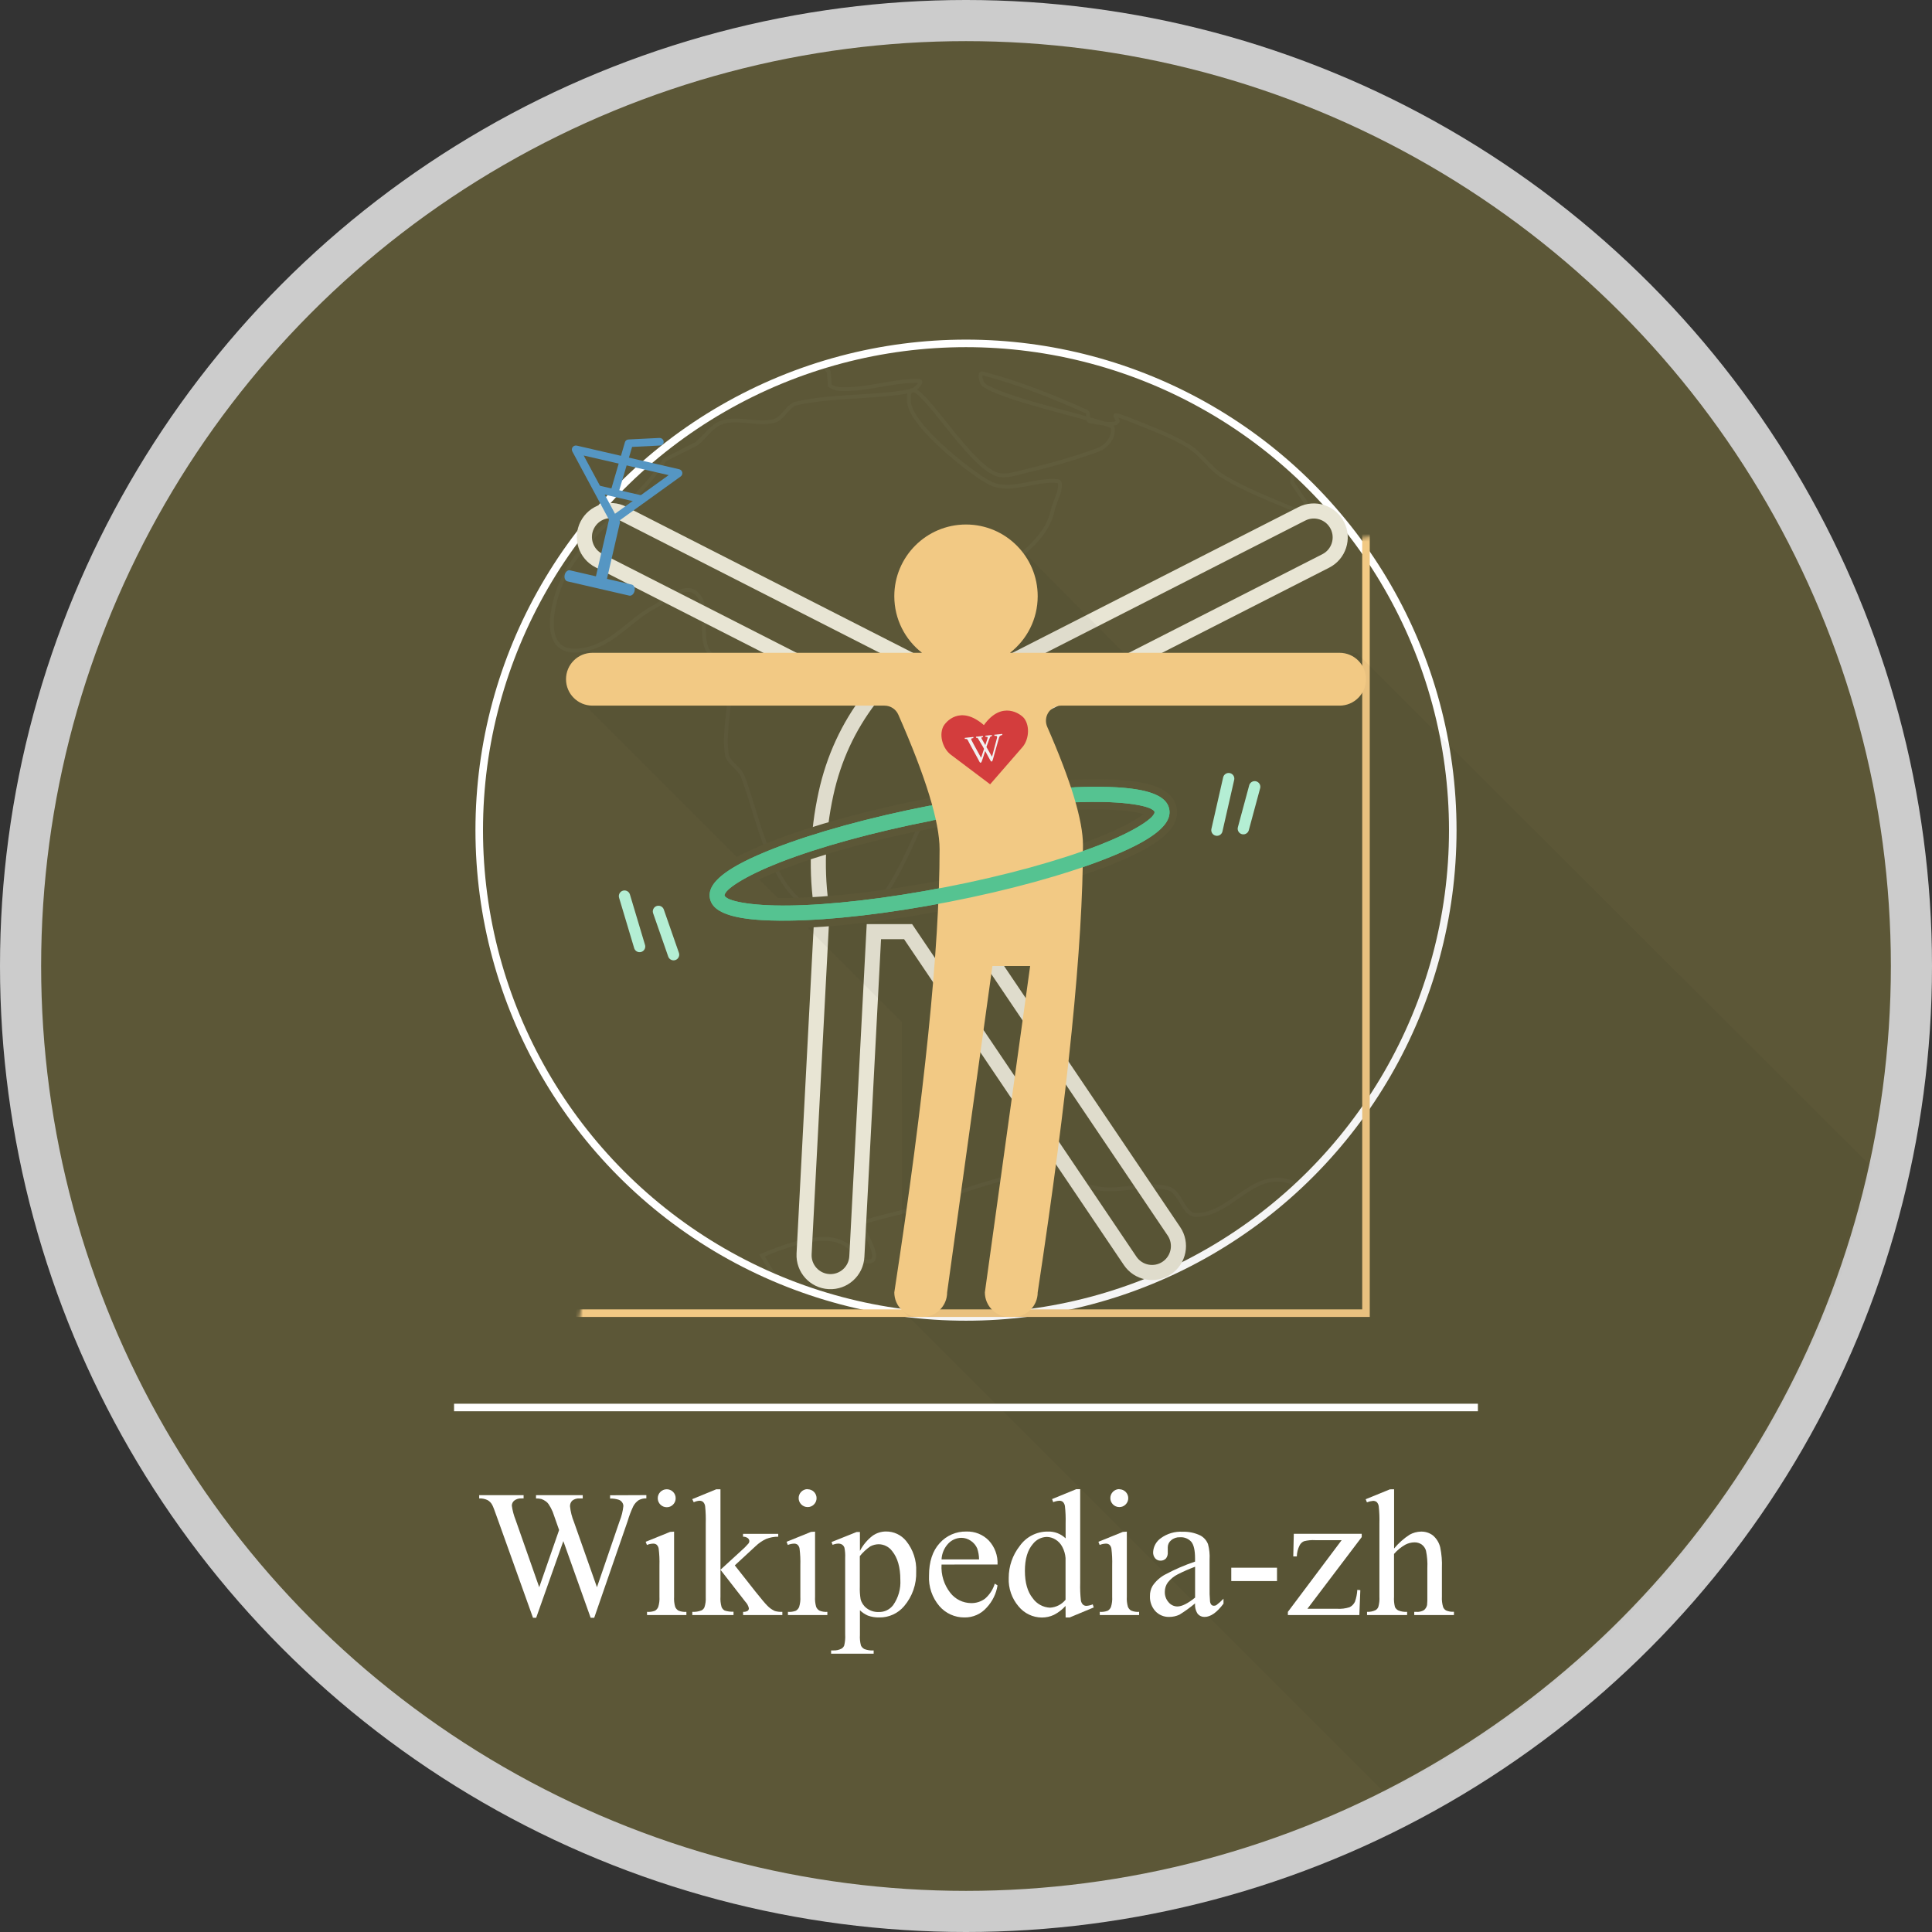 <?xml version="1.0" encoding="UTF-8"?>
<svg width="512px" height="512px" viewBox="0 0 512 512" version="1.1" xmlns="http://www.w3.org/2000/svg" xmlns:xlink="http://www.w3.org/1999/xlink">
    <rect x="0" y="0" width="512" height="512" fill="#333333" stroke="none"/>
    <!-- Generator: Sketch 53.2 (72643) - https://sketchapp.com -->
    <title>Wikipedia_zh_random 15</title>
    <desc>Created with Sketch.</desc>
    <defs>
        <circle id="path-1" cx="245.1" cy="245.1" r="245.1"></circle>
        <circle id="path-3" cx="129.857" cy="129.887" r="129"></circle>
    </defs>
    <g id="Wikipedia_zh_random-15" stroke="none" stroke-width="1" fill="none" fill-rule="evenodd">
        <g id="Wikipedia_zh_logo">
            <circle id="Oval" fill="#CCCCCC" fill-rule="nonzero" cx="256" cy="256" r="256"></circle>
            <g id="Group-3" transform="translate(10.9, 10.9)">
                <mask id="mask-2" fill="white">
                    <use xlink:href="#path-1"></use>
                </mask>
                <use id="Oval" fill="#5C5737" fill-rule="nonzero" xlink:href="#path-1"></use>
                <g id="Group" mask="url(#mask-2)">
                    <g transform="translate(115.243, 79.213)">
                        <mask id="mask-4" fill="white">
                            <use xlink:href="#path-3"></use>
                        </mask>
                        <use id="Oval" stroke="#FFFFFF" stroke-width="2" fill="none" xlink:href="#path-3"></use>
                        <path d="M50.015,31.738 C40.885,46.378 24.608,52.385 20.673,70.354 C19.302,76.616 19.608,84.865 30.626,81.556 C36.92,79.666 41.326,73.857 47.127,70.771 C50.561,68.943 55.073,64.525 58.142,66.915 C62.104,70.001 59.25,77.027 61.137,81.681 C62.234,84.384 66.283,85.464 66.826,88.33 C68.153,95.324 65.456,102.633 66.449,109.682 C66.786,112.073 69.77,113.331 70.664,115.574 C75.506,127.719 79.02,154.758 98.472,152.283 C101.158,151.942 104.357,151.635 106.139,149.595 C113.194,141.52 118.02,126.548 123.081,117.066 C134.239,96.165 112.192,131.026 121.489,106.662 C130.765,82.35 127.25,115.178 132.255,91.935 C134.135,83.202 124.362,78.226 130.796,69.353 C137.306,60.374 151.092,55.467 152.954,44.534 L154.517,40.301 C154.68,39.343 155.135,37.515 154.169,37.406 C148.529,36.765 142.554,40.114 137.165,38.33 C133.473,37.107 115.247,23.137 114.761,16.438 C113.861,4.009 128.726,31.599 137.531,35.416 C140.157,36.555 143.291,35.268 146.079,34.624 C152.413,33.161 158.685,31.359 164.788,29.121 C166.054,28.657 167.2,27.72 167.951,26.601 C168.591,25.649 168.927,24.379 168.73,23.248 C168.45,21.642 141.885,16.503 134.756,12.053 C133.836,11.479 133.178,8.573 134.229,8.842 C143.718,11.27 152.87,14.974 161.81,18.975 C162.636,19.345 161.756,21.395 162.646,21.558 C178.431,24.458 161.948,16.557 174.709,21.694 C179.548,23.641 184.513,25.442 188.942,28.197 C192.34,30.311 194.51,34.086 197.942,36.144 C203.892,39.714 210.422,42.23 216.818,44.919 C217.575,45.237 218.571,45.537 219.274,45.113 C219.885,44.744 220.148,43.731 219.895,43.064 L216.301,37.754 C215.92,36.749 220.129,22.116 219.274,21.464 C202.774,8.887 159.14,-1.68 157.601,-2.197 C154.139,-3.359 150.535,-4.217 146.897,-4.535 C141.775,-4.983 104.942,-0.983 101.155,1.146 C98.083,2.873 90.692,6.293 93.493,8.432 L93.771,12.066 C95.292,13.227 97.528,13.071 99.439,12.972 C105.477,12.661 111.409,10.638 117.451,10.846 C118.606,10.886 116.378,13.31 115.241,13.518 C105.265,15.34 94.899,14.604 84.992,16.774 C82.509,17.319 81.441,20.838 78.977,21.464 C74.596,22.578 69.758,20.479 65.421,21.751 C62.544,22.594 60.793,25.565 58.48,27.472 L50.015,31.738 Z" id="Path-94" stroke="#FFFFFF" stroke-width="1" fill="none" opacity="0.167" mask="url(#mask-4)"></path>
                        <path d="M86.657,252.108 C84.218,250.914 76.893,249.708 79.338,248.526 L75.814,242.583 C101.252,231.854 98.558,244.219 104.027,244.219 C108.559,244.219 101.252,234.362 102.323,233.967 C108.056,231.854 117.186,230.729 125.857,226.734 C130.229,224.719 144.293,221.001 148.238,219.664 C157.206,216.626 154.432,222.807 164.824,224.821 C170.38,225.898 177.494,223.191 183.503,224.821 C186.749,225.702 187.375,231.791 190.738,231.854 C200.839,232.041 206.7,217.489 218.524,224.343 C224.244,227.659 216.943,239.452 214.562,241.047 C202.922,248.844 189.857,254.297 177.897,261.592 C150.764,278.143 171.445,261.443 149.941,264.788 C128.237,268.163 116.638,275.355 95.449,262.505 C92.468,260.697 90.663,257.435 88.271,254.901 L86.657,252.108 Z" id="Path-96" stroke="#FFFFFF" stroke-width="1" fill="none" opacity="0.168" mask="url(#mask-4)"></path>
                    </g>
                </g>
                <path d="M236.245,167 L252.207,167 L334.092,125.278 C337.536,123.523 341.752,124.892 343.507,128.337 C345.262,131.782 343.892,135.997 340.448,137.752 L256.693,180.427 C255.659,180.954 254.555,181.199 253.469,181.191 C250.351,186.591 248.195,192.448 247,198.761 C244.667,211.09 245,223.503 248,236 L246.642,236 L300.205,315.41 C302.366,318.615 301.521,322.965 298.316,325.127 C295.111,327.289 290.76,326.443 288.598,323.238 L229.755,236 L220.687,236 L216.174,322.116 C215.971,325.977 212.678,328.943 208.817,328.74 C204.956,328.538 201.99,325.244 202.193,321.384 L206.953,230.551 C205.346,220.339 205.695,209.956 208,199.404 C210.032,190.101 213.903,181.712 219.611,174.237 L147.791,137.643 C144.346,135.888 142.977,131.673 144.732,128.228 C146.487,124.783 150.702,123.414 154.147,125.169 L236.245,167 Z" id="Combined-Shape" stroke="#E8E5D4" stroke-width="4" mask="url(#mask-2)"></path>
                <g id="cocktail" mask="url(#mask-2)" fill="#5596C3" fill-rule="nonzero">
                    <g transform="translate(152.152, 124.023) rotate(13) translate(-152.152, -124.023) translate(136.652, 102.023)">
                        <path d="M24.269,43.503 L7.454,43.503 C6.851,43.503 6.361,42.831 6.361,42.003 C6.361,41.175 6.851,40.503 7.454,40.503 L24.269,40.503 C24.872,40.503 25.361,41.175 25.361,42.003 C25.361,42.831 24.872,43.503 24.269,43.503 Z" id="Path"></path>
                        <path d="M16.011,43.258 C15.183,43.258 14.511,42.805 14.511,42.247 L14.511,25.269 C14.511,24.711 15.183,24.258 16.011,24.258 C16.838,24.258 17.51,24.711 17.51,25.269 L17.51,42.233 C17.515,42.504 17.36,42.765 17.078,42.957 C16.796,43.15 16.413,43.258 16.011,43.258 L16.011,43.258 Z" id="Path"></path>
                        <path d="M15.708,25.894 C15.399,25.897 15.104,25.766 14.897,25.539 L0.983,9.675 C0.7,9.358 0.629,8.908 0.804,8.523 C0.98,8.137 1.367,7.89 1.793,7.894 L29.625,7.894 C30.051,7.89 30.439,8.136 30.614,8.523 C30.789,8.908 30.718,9.358 30.435,9.675 L16.521,25.539 C16.314,25.768 16.017,25.899 15.707,25.894 L15.708,25.894 Z M4.154,10.041 L15.708,23.211 L27.261,10.041 L4.154,10.041 Z" id="Shape"></path>
                        <path d="M21.885,18.881 L9.759,18.881 C9.24,18.881 8.822,18.434 8.822,17.881 C8.822,17.329 9.24,16.881 9.759,16.881 L21.885,16.881 C22.403,16.881 22.822,17.329 22.822,17.881 C22.822,18.434 22.403,18.881 21.885,18.881 Z" id="Path"></path>
                        <path d="M15.072,16.948 C14.484,16.948 13.257,17.699 13.257,17.143 L14.006,4.181 C14.008,3.736 14.322,3.344 14.776,3.221 L22.592,1.004 C22.866,0.915 23.168,0.933 23.425,1.058 C23.684,1.182 23.878,1.401 23.961,1.662 C24.045,1.925 24.011,2.207 23.869,2.446 C23.727,2.684 23.487,2.857 23.206,2.925 L16.141,4.934 L15.392,17.151 C15.388,17.704 14.909,18.151 14.323,18.148 L15.072,16.948 Z" id="Path"></path>
                    </g>
                </g>
                <rect id="Rectangle" stroke="#F2C984" stroke-width="2" mask="url(#mask-2)" x="140.1" y="129.1" width="211" height="208"></rect>
                <polygon id="shadow" fill="#000000" opacity="0.196" mask="url(#mask-2)" points="143.24 175.114 228.1 259.974 228.129 336.277 388.82 496.967 472.525 414.83 486.178 299.397 348.676 162.158 288.873 164.1 260.667 135.647 235.174 166.1"></polygon>
                <path d="M238.097,229.346 C221.905,229.346 206.58,228.175 195.129,226.075 C181.698,223.613 175.097,220.393 175.097,215.346 C175.097,210.3 181.698,207.08 195.129,204.617 C206.58,202.518 221.905,201.346 238.097,201.346 C254.288,201.346 269.613,202.518 281.064,204.617 C294.495,207.08 301.097,210.3 301.097,215.346 C301.097,220.393 294.495,223.613 281.064,226.075 C269.613,228.175 254.288,229.346 238.097,229.346 Z M294.998,215.346 C294.879,215.229 294.702,215.088 294.469,214.935 C293.817,214.506 292.819,214.025 291.537,213.534 C288.688,212.442 284.68,211.38 279.982,210.519 C268.907,208.489 253.93,207.346 238.097,207.346 C222.263,207.346 207.286,208.489 196.211,210.519 C191.513,211.38 187.505,212.442 184.656,213.534 C183.374,214.025 182.376,214.506 181.724,214.935 C181.491,215.088 181.314,215.229 181.195,215.346 C181.314,215.464 181.491,215.604 181.724,215.758 C182.376,216.187 183.374,216.667 184.656,217.159 C187.505,218.251 191.513,219.312 196.211,220.174 C207.286,222.204 222.263,223.346 238.097,223.346 C253.93,223.346 268.907,222.204 279.982,220.174 C284.68,219.312 288.688,218.251 291.537,217.159 C292.819,216.667 293.817,216.187 294.469,215.758 C294.702,215.604 294.879,215.464 294.998,215.346 Z" id="Oval" stroke="#5C5737" stroke-width="2" fill="#55C391" fill-rule="nonzero" mask="url(#mask-2)" transform="translate(238.097, 215.346) rotate(-11) translate(-238.097, -215.346) "></path>
                <path d="M266.624,181.706 C272.941,196.118 276.1,206.582 276.1,213.098 C276.1,239.432 272.1,278.932 264.1,331.6 C264.1,335.19 261.19,338.1 257.6,338.1 L256.6,338.1 C253.01,338.1 250.1,335.19 250.1,331.6 L262.1,245.1 L252.1,245.1 L240.1,331.6 C240.1,335.19 237.19,338.1 233.6,338.1 L232.6,338.1 C229.01,338.1 226.1,335.19 226.1,331.6 C234.1,279.406 238.1,240.26 238.1,214.163 C238.1,206.937 234.454,195.045 227.162,178.488 L227.162,178.488 C226.523,177.037 225.087,176.1 223.502,176.1 L146.1,176.1 C142.234,176.1 139.1,172.966 139.1,169.1 C139.1,165.234 142.234,162.1 146.1,162.1 L233.437,162.1 C228.972,158.623 226.1,153.197 226.1,147.1 C226.1,136.607 234.607,128.1 245.1,128.1 C255.593,128.1 264.1,136.607 264.1,147.1 C264.1,153.197 261.228,158.623 256.763,162.1 L344.1,162.1 C347.966,162.1 351.1,165.234 351.1,169.1 C351.1,172.966 347.966,176.1 344.1,176.1 L270.288,176.1 C268.079,176.1 266.288,177.891 266.288,180.1 C266.288,180.653 266.403,181.2 266.624,181.706 Z" id="Path" fill="#F2C984" mask="url(#mask-2)"></path>
                <path d="M261.327,180.598 C260.583,179.336 255.913,175.11 250.5,181.229 C244.815,175.11 240.416,179.336 239.672,180.598 C238.318,182.932 239.131,186.465 241.026,188.168 L250.501,197 L259.976,188.168 C261.869,186.465 262.681,182.933 261.328,180.598 L261.327,180.598 Z" id="Path" fill="#D33D3D" fill-rule="nonzero" mask="url(#mask-2)" transform="translate(250.5, 187.5) rotate(-6) translate(-250.5, -187.5) "></path>
                <path d="M250.129,188.121 C250.114,188.156 250.099,188.191 250.084,188.226 C250.078,188.239 250.073,188.25 250.068,188.262 C250.058,188.285 250.048,188.308 250.038,188.331 L249.869,188.713 C249.858,188.739 249.847,188.765 249.835,188.79 C249.803,188.868 249.766,188.946 249.732,189.024 C249.692,189.114 249.652,189.204 249.613,189.292 L249.593,189.336 L249.531,189.475 C249.354,189.869 249.186,190.242 249.054,190.523 L249.025,190.583 C248.996,190.644 248.969,190.701 248.944,190.752 C248.798,191.034 248.666,191.134 248.549,191.09 C248.481,191.066 248.419,190.994 248.361,190.882 C248.341,190.844 248.323,190.805 248.307,190.765 C248.275,190.677 248.238,190.586 248.201,190.491 C248.192,190.468 248.182,190.444 248.173,190.42 L248.128,190.307 C248.081,190.197 248.034,190.082 247.987,189.962 C247.976,189.936 247.965,189.909 247.954,189.883 C247.921,189.803 247.888,189.722 247.854,189.639 C247.802,189.513 247.748,189.384 247.692,189.252 C247.679,189.221 247.666,189.19 247.653,189.159 L247.603,189.04 L247.536,188.879 C247.435,188.642 247.333,188.4 247.23,188.156 L247.163,187.998 L247.077,187.795 C247.051,187.735 247.026,187.675 247.001,187.616 C246.779,187.09 246.56,186.571 246.366,186.098 C246.354,186.068 246.342,186.039 246.33,186.01 C246.294,185.92 246.258,185.831 246.223,185.745 L246.162,185.594 C246.162,185.592 246.161,185.59 246.16,185.589 L246.104,185.445 C246.05,185.308 246,185.178 245.953,185.055 C245.849,184.778 245.77,184.601 245.694,184.531 C245.618,184.46 245.464,184.419 245.228,184.405 C245.211,184.403 245.196,184.401 245.182,184.398 L245.166,184.394 L245.147,184.388 C245.136,184.384 245.125,184.378 245.116,184.37 C245.114,184.369 245.112,184.367 245.11,184.365 C245.107,184.361 245.104,184.357 245.102,184.353 L245.1,184.348 L245.1,184.346 C245.1,184.344 245.1,184.342 245.1,184.341 C245.1,184.338 245.1,184.336 245.1,184.334 L245.1,184.125 L245.121,184.104 C245.506,184.102 247.368,184.104 247.368,184.104 L247.389,184.125 L247.389,184.324 C247.389,184.379 247.356,184.405 247.295,184.405 L247.061,184.416 C246.86,184.426 246.759,184.492 246.759,184.615 C246.759,184.673 246.78,184.766 246.827,184.891 C247.277,186.105 248.831,189.73 248.831,189.73 L248.888,189.746 L249.889,187.538 C249.875,187.502 249.861,187.47 249.848,187.438 L249.836,187.408 L249.812,187.344 L249.799,187.312 C249.784,187.276 249.77,187.242 249.758,187.213 L249.746,187.182 L249.735,187.157 L249.726,187.135 C249.725,187.131 249.723,187.126 249.721,187.122 L249.716,187.11 L249.708,187.09 C249.708,187.086 249.706,187.084 249.704,187.081 L249.698,187.066 C249.697,187.064 249.696,187.062 249.696,187.059 L249.694,187.055 C249.694,187.054 249.694,187.052 249.694,187.051 L249.694,187.046 L249.342,186.282 L249.001,185.551 C249.001,185.551 248.868,185.252 248.823,185.152 L248.818,185.142 L248.791,185.082 L248.765,185.026 L248.75,184.993 C248.743,184.978 248.737,184.963 248.73,184.949 C248.727,184.941 248.723,184.933 248.719,184.925 L248.708,184.901 L248.698,184.878 C248.695,184.871 248.692,184.864 248.688,184.857 L248.678,184.835 C248.669,184.815 248.659,184.795 248.65,184.776 C248.646,184.766 248.64,184.755 248.635,184.745 C248.635,184.743 248.634,184.742 248.633,184.74 L248.625,184.724 C248.611,184.696 248.598,184.67 248.586,184.648 C248.581,184.64 248.577,184.632 248.573,184.625 C248.56,184.603 248.548,184.583 248.536,184.566 L248.528,184.556 C248.523,184.549 248.518,184.542 248.512,184.535 C248.509,184.531 248.506,184.528 248.503,184.525 C248.5,184.522 248.498,184.519 248.495,184.516 L248.488,184.509 L248.485,184.506 L248.48,184.502 C248.475,184.497 248.47,184.492 248.465,184.488 L248.454,184.48 L248.446,184.475 C248.44,184.471 248.434,184.467 248.428,184.464 L248.425,184.462 C248.42,184.459 248.414,184.457 248.409,184.454 L248.406,184.454 C248.399,184.451 248.392,184.449 248.384,184.446 L248.369,184.441 L248.355,184.437 L248.344,184.434 L248.323,184.429 L248.3,184.424 L248.286,184.424 L248.27,184.421 L248.253,184.419 L248.221,184.414 L248.197,184.41 L248.177,184.407 L248.174,184.407 L248.158,184.403 L248.142,184.398 C248.136,184.396 248.13,184.394 248.124,184.391 C248.121,184.39 248.119,184.389 248.117,184.388 L248.112,184.384 L248.107,184.38 C248.106,184.379 248.105,184.379 248.105,184.378 C248.103,184.376 248.102,184.375 248.101,184.374 L248.098,184.369 C248.097,184.367 248.096,184.365 248.095,184.362 C248.095,184.36 248.095,184.358 248.095,184.356 C248.095,184.354 248.095,184.353 248.095,184.351 C248.095,184.348 248.095,184.345 248.095,184.343 L248.095,184.133 L248.121,184.113 L249.904,184.113 L249.951,184.13 L249.951,184.332 C249.951,184.38 249.918,184.404 249.857,184.404 L249.727,184.424 C249.401,184.452 249.454,184.6 249.671,185.078 L250.327,186.573 L250.94,185.222 L251.058,184.961 C251.069,184.936 251.078,184.913 251.086,184.891 C251.09,184.88 251.094,184.869 251.098,184.859 C251.102,184.849 251.105,184.839 251.108,184.83 C251.111,184.82 251.113,184.815 251.115,184.809 C251.117,184.802 251.122,184.787 251.125,184.777 C251.127,184.767 251.128,184.766 251.129,184.76 C251.13,184.754 251.134,184.741 251.136,184.732 C251.138,184.723 251.138,184.72 251.139,184.715 C251.14,184.71 251.139,184.706 251.142,184.702 C251.142,184.692 251.145,184.682 251.146,184.672 L251.146,184.644 C251.146,184.638 251.146,184.631 251.146,184.625 L251.146,184.613 C251.146,184.61 251.146,184.606 251.146,184.603 C251.144,184.593 251.141,184.584 251.138,184.575 C251.136,184.57 251.134,184.566 251.131,184.561 C251.13,184.558 251.129,184.555 251.127,184.553 L251.124,184.548 L251.124,184.545 C251.122,184.542 251.12,184.539 251.118,184.536 C251.115,184.531 251.113,184.527 251.11,184.523 C251.08,184.485 250.983,184.423 250.772,184.416 L250.684,184.404 C250.662,184.403 250.641,184.395 250.624,184.38 C250.606,184.367 250.596,184.345 250.596,184.321 L250.596,184.122 L250.622,184.102 C251.14,184.098 252.301,184.102 252.301,184.102 L252.323,184.123 L252.323,184.322 C252.323,184.378 252.295,184.405 252.24,184.405 C251.969,184.419 251.914,184.449 251.814,184.606 C251.76,184.692 251.652,184.877 251.543,185.085 L250.593,187.051 L250.593,187.053 C250.592,187.055 250.591,187.057 250.59,187.059 C250.59,187.061 250.588,187.065 250.586,187.068 C250.584,187.072 250.586,187.072 250.583,187.075 C250.583,187.077 250.581,187.079 250.58,187.082 C250.579,187.084 250.578,187.087 250.577,187.09 C250.574,187.096 250.571,187.102 250.568,187.109 L250.568,187.112 C250.568,187.113 250.567,187.114 250.567,187.114 L251.727,189.739 L251.797,189.76 L253.464,185.386 L253.6,185.027 L253.626,184.959 C253.691,184.766 253.68,184.629 253.598,184.548 C253.517,184.467 253.459,184.422 253.247,184.413 L253.075,184.404 C253.053,184.403 253.032,184.395 253.015,184.379 C252.997,184.366 252.986,184.344 252.986,184.321 L252.986,184.121 L253.012,184.101 L255.079,184.101 L255.1,184.122 L255.1,184.322 C255.1,184.376 255.072,184.403 255.017,184.403 C254.746,184.417 254.546,184.482 254.416,184.598 C254.277,184.727 254.172,184.895 254.111,185.085 C254.111,185.085 252.429,189.343 251.853,190.759 C251.633,191.223 251.416,191.18 251.226,190.746 C251.117,190.497 250.954,190.112 250.775,189.682 C250.765,189.659 250.756,189.636 250.746,189.613 L250.531,189.095 L250.466,188.939 C250.349,188.656 250.234,188.376 250.129,188.121 L250.129,188.121 Z" id="Path" fill="#F2F2F2" fill-rule="nonzero" mask="url(#mask-2)" transform="translate(250.1, 187.6) rotate(-6) translate(-250.1, -187.6) "></path>
                <path d="M235.497,202.608 L236.235,206.54 C220.569,209.592 206.124,213.584 195.695,217.669 C186.188,221.392 180.892,225.023 181.162,226.413 C181.432,227.803 187.703,229.186 197.912,229.077 C209.147,228.957 224.092,227.237 239.814,224.181 C255.536,221.125 270.037,217.121 280.498,213.024 C290.005,209.301 295.301,205.67 295.031,204.28 C294.761,202.89 288.49,201.507 278.281,201.616 C277.244,201.627 276.177,201.651 275.08,201.69 L273.803,197.736 C275.334,197.671 276.814,197.631 278.238,197.616 C290.759,197.482 298.099,199.101 298.957,203.516 C299.816,207.932 293.617,212.182 281.957,216.749 C271.252,220.941 256.522,225.008 240.577,228.108 C224.632,231.207 209.451,232.954 197.955,233.077 C185.434,233.21 178.094,231.592 177.236,227.177 C176.377,222.761 182.576,218.511 194.236,213.944 C204.914,209.762 219.598,205.705 235.497,202.608 L235.497,202.608 Z" id="Path" fill="#55C391" fill-rule="nonzero" mask="url(#mask-2)"></path>
                <path d="M163.6,230.628 L167.6,242.1" id="Line-3" stroke="#B4EED4" stroke-width="3" stroke-linecap="round" mask="url(#mask-2)"></path>
                <path d="M154.6,226.577 L158.6,239.938" id="Line-4" stroke="#B4EED4" stroke-width="3" stroke-linecap="round" mask="url(#mask-2)"></path>
                <path d="M314.709,195.445 L311.6,209.1" id="Line-5" stroke="#B4EED4" stroke-width="3" stroke-linecap="round" mask="url(#mask-2)"></path>
                <path d="M321.6,197.608 L318.6,208.713" id="Line-6" stroke="#B4EED4" stroke-width="3" stroke-linecap="round" mask="url(#mask-2)"></path>
            </g>
            <path d="M171.29,396.22 L171.29,397.09 C170.596,397.064 169.906,397.219 169.29,397.54 C168.662,397.957 168.152,398.529 167.81,399.2 C167.217,400.463 166.722,401.771 166.33,403.11 L157.47,428.73 L156.53,428.73 L149.29,408.41 L142.09,428.73 L141.25,428.73 L131.8,402.34 C131.1,400.34 130.653,399.177 130.46,398.85 C130.178,398.29 129.731,397.829 129.18,397.53 C128.496,397.211 127.744,397.064 126.99,397.1 L126.99,396.23 L138.76,396.23 L138.76,397.1 L138.2,397.1 C137.52,397.053 136.846,397.251 136.3,397.66 C135.883,397.988 135.64,398.489 135.64,399.02 C135.82,400.312 136.156,401.578 136.64,402.79 L142.9,420.63 L148.17,405.47 L147.23,402.8 L146.48,400.67 C146.184,399.948 145.815,399.258 145.38,398.61 C145.179,398.315 144.925,398.061 144.63,397.86 C144.274,397.596 143.88,397.391 143.46,397.25 C142.999,397.138 142.524,397.091 142.05,397.11 L142.05,396.24 L154.43,396.24 L154.43,397.11 L153.59,397.11 C152.903,397.051 152.218,397.251 151.67,397.67 C151.259,398.066 151.037,398.619 151.06,399.19 C151.208,400.623 151.562,402.028 152.11,403.36 L158.2,420.63 L164.2,403.12 C164.719,401.84 165.056,400.494 165.2,399.12 C165.197,398.759 165.078,398.408 164.86,398.12 C164.648,397.817 164.348,397.586 164,397.46 C163.251,397.217 162.467,397.106 161.68,397.13 L161.68,396.26 L171.29,396.22 Z" id="Path" fill="#FFFFFF" fill-rule="nonzero"></path>
            <path d="M178.64,405.9 L178.64,423.15 C178.582,424.053 178.681,424.96 178.93,425.83 C179.102,426.25 179.408,426.602 179.8,426.83 C180.465,427.101 181.184,427.214 181.9,427.16 L181.9,428 L171.47,428 L171.47,427.16 C172.187,427.218 172.908,427.115 173.58,426.86 C173.967,426.628 174.269,426.277 174.44,425.86 C174.709,424.987 174.817,424.072 174.76,423.16 L174.76,414.89 C174.807,413.38 174.737,411.869 174.55,410.37 C174.486,409.99 174.304,409.641 174.03,409.37 C173.744,409.154 173.388,409.05 173.03,409.08 C172.484,409.103 171.946,409.222 171.44,409.43 L171.11,408.59 L177.58,405.97 L178.64,405.9 Z M176.69,394.67 C177.319,394.667 177.924,394.916 178.369,395.361 C178.814,395.806 179.063,396.411 179.06,397.04 C179.071,397.674 178.821,398.285 178.37,398.73 C177.933,399.188 177.323,399.442 176.69,399.43 C175.376,399.43 174.31,398.364 174.31,397.05 C174.31,395.736 175.376,394.67 176.69,394.67 L176.69,394.67 Z" id="Shape" fill="#FFFFFF" fill-rule="nonzero"></path>
            <path d="M190.93,394.67 L190.93,416 L196.39,411 C197.107,410.386 197.776,409.717 198.39,409 C198.508,408.837 198.575,408.642 198.58,408.44 C198.586,408.123 198.441,407.823 198.19,407.63 C197.817,407.364 197.368,407.227 196.91,407.24 L196.91,406.49 L206.24,406.49 L206.24,407.24 C205.146,407.237 204.061,407.437 203.04,407.83 C202.007,408.311 201.061,408.96 200.24,409.75 L194.73,414.84 L200.24,421.84 C201.773,423.76 202.803,424.98 203.33,425.5 C203.897,426.102 204.577,426.588 205.33,426.93 C205.979,427.116 206.655,427.194 207.33,427.16 L207.33,428 L196.93,428 L196.93,427.16 C197.351,427.189 197.771,427.095 198.14,426.89 C198.352,426.725 198.471,426.468 198.46,426.2 C198.313,425.547 197.988,424.948 197.52,424.47 L190.93,416 L190.93,423.13 C190.869,424.053 190.968,424.98 191.22,425.87 C191.38,426.27 191.673,426.602 192.05,426.81 C192.804,427.057 193.598,427.159 194.39,427.11 L194.39,428 L183.47,428 L183.47,427.16 C184.309,427.205 185.148,427.068 185.93,426.76 C186.262,426.584 186.526,426.303 186.68,425.96 C186.966,425.1 187.084,424.194 187.03,423.29 L187.03,403.74 C187.076,402.218 187.022,400.695 186.87,399.18 C186.82,398.748 186.63,398.344 186.33,398.03 C186.047,397.804 185.691,397.69 185.33,397.71 C184.817,397.756 184.316,397.892 183.85,398.11 L183.45,397.29 L189.83,394.67 L190.93,394.67 Z" id="Path" fill="#FFFFFF" fill-rule="nonzero"></path>
            <path d="M216,405.9 L216,423.15 C215.942,424.053 216.041,424.96 216.29,425.83 C216.462,426.25 216.768,426.602 217.16,426.83 C217.825,427.101 218.544,427.214 219.26,427.16 L219.26,428 L208.81,428 L208.81,427.16 C209.527,427.218 210.248,427.115 210.92,426.86 C211.307,426.628 211.609,426.277 211.78,425.86 C212.049,424.987 212.157,424.072 212.1,423.16 L212.1,414.89 C212.147,413.38 212.077,411.869 211.89,410.37 C211.826,409.99 211.644,409.641 211.37,409.37 C211.084,409.154 210.728,409.05 210.37,409.08 C209.824,409.103 209.286,409.222 208.78,409.43 L208.45,408.59 L214.92,405.97 L216,405.9 Z M214,394.67 C214.628,394.659 215.234,394.899 215.684,395.336 C216.134,395.774 216.392,396.372 216.4,397 C216.411,397.634 216.161,398.245 215.71,398.69 C215.273,399.148 214.663,399.402 214.03,399.39 C212.716,399.39 211.65,398.324 211.65,397.01 C211.65,395.696 212.716,394.63 214.03,394.63 L214,394.67 Z" id="Shape" fill="#FFFFFF" fill-rule="nonzero"></path>
            <path d="M220.36,408.66 L227,406 L227.89,406 L227.89,411 C228.701,409.441 229.841,408.077 231.23,407 C232.262,406.267 233.494,405.87 234.76,405.86 C236.85,405.829 238.839,406.762 240.15,408.39 C241.985,410.664 242.928,413.53 242.8,416.45 C242.923,419.804 241.785,423.083 239.61,425.64 C237.971,427.585 235.543,428.687 233,428.64 C231.978,428.663 230.961,428.497 230,428.15 C229.217,427.812 228.502,427.335 227.89,426.74 L227.89,433.28 C227.828,434.222 227.919,435.167 228.16,436.08 C228.355,436.495 228.687,436.83 229.1,437.03 C229.875,437.32 230.704,437.439 231.53,437.38 L231.53,438.25 L220.25,438.25 L220.25,437.38 L220.84,437.38 C221.604,437.417 222.364,437.248 223.04,436.89 C223.355,436.696 223.597,436.405 223.73,436.06 C223.956,435.104 224.041,434.12 223.98,433.14 L223.98,412.84 C224.024,411.952 223.96,411.062 223.79,410.19 C223.689,409.851 223.478,409.555 223.19,409.35 C222.857,409.147 222.47,409.05 222.08,409.07 C221.588,409.096 221.104,409.208 220.65,409.4 L220.36,408.66 Z M227.86,412.39 L227.86,420.39 C227.816,421.534 227.886,422.68 228.07,423.81 C228.322,424.765 228.889,425.608 229.68,426.2 C230.605,426.896 231.743,427.25 232.9,427.2 C234.387,427.238 235.802,426.556 236.7,425.37 C238.079,423.407 238.749,421.034 238.6,418.64 C238.6,415.36 237.88,412.837 236.44,411.07 C235.606,409.936 234.288,409.258 232.88,409.24 C232.103,409.245 231.338,409.437 230.65,409.8 C229.599,410.523 228.659,411.395 227.86,412.39 L227.86,412.39 Z" id="Shape" fill="#FFFFFF" fill-rule="nonzero"></path>
            <path d="M249.52,414.62 C249.345,417.32 250.171,419.99 251.84,422.12 C253.167,423.818 255.195,424.819 257.35,424.84 C258.668,424.867 259.957,424.459 261.02,423.68 C262.252,422.621 263.157,421.234 263.63,419.68 L264.36,420.15 C264.008,422.341 263.013,424.377 261.5,426 C260.014,427.718 257.841,428.685 255.57,428.64 C253.03,428.659 250.61,427.562 248.95,425.64 C247.03,423.392 246.045,420.493 246.2,417.54 C246.2,413.867 247.14,411.003 249.02,408.95 C250.817,406.933 253.409,405.807 256.11,405.87 C258.333,405.797 260.485,406.66 262.04,408.25 C263.638,409.971 264.475,412.264 264.36,414.61 L249.52,414.62 Z M249.52,413.26 L259.46,413.26 C259.454,412.27 259.289,411.287 258.97,410.35 C258.604,409.505 257.994,408.788 257.22,408.29 C256.501,407.806 255.656,407.545 254.79,407.54 C253.473,407.548 252.216,408.093 251.31,409.05 C250.227,410.193 249.592,411.687 249.52,413.26 L249.52,413.26 Z" id="Shape" fill="#FFFFFF" fill-rule="nonzero"></path>
            <path d="M282.38,425.59 C281.507,426.555 280.467,427.354 279.31,427.95 C278.3,428.427 277.196,428.669 276.08,428.66 C273.698,428.643 271.447,427.565 269.94,425.72 C268.143,423.622 267.206,420.921 267.32,418.16 C267.315,415.097 268.34,412.121 270.23,409.71 C271.938,407.276 274.737,405.843 277.71,405.88 C279.453,405.82 281.145,406.47 282.4,407.68 L282.4,403.68 C282.445,402.171 282.385,400.661 282.22,399.16 C282.167,398.727 281.974,398.323 281.67,398.01 C281.402,397.802 281.069,397.696 280.73,397.71 C280.172,397.744 279.625,397.873 279.11,398.09 L278.81,397.27 L285.21,394.65 L286.26,394.65 L286.26,419.47 C286.213,421.009 286.273,422.549 286.44,424.08 C286.494,424.518 286.691,424.926 287,425.24 C287.25,425.456 287.57,425.574 287.9,425.57 C288.482,425.534 289.054,425.399 289.59,425.17 L289.85,425.99 L283.48,428.64 L282.4,428.64 L282.38,425.59 Z M282.38,423.95 L282.38,412.88 C282.301,411.863 282.016,410.873 281.54,409.97 C281.123,409.14 280.478,408.446 279.68,407.97 C278.999,407.551 278.219,407.32 277.42,407.3 C275.978,407.332 274.626,408.012 273.74,409.15 C272.32,410.777 271.61,413.153 271.61,416.28 C271.61,419.407 272.297,421.823 273.67,423.53 C274.724,425.039 276.421,425.971 278.26,426.05 C279.868,425.962 281.364,425.2 282.38,423.95 L282.38,423.95 Z" id="Shape" fill="#FFFFFF" fill-rule="nonzero"></path>
            <path d="M298.62,405.9 L298.62,423.15 C298.562,424.053 298.661,424.96 298.91,425.83 C299.082,426.25 299.388,426.602 299.78,426.83 C300.445,427.101 301.164,427.214 301.88,427.16 L301.88,428 L291.45,428 L291.45,427.16 C292.167,427.218 292.888,427.115 293.56,426.86 C293.947,426.628 294.249,426.277 294.42,425.86 C294.689,424.987 294.797,424.072 294.74,423.16 L294.74,414.89 C294.787,413.38 294.717,411.869 294.53,410.37 C294.466,409.99 294.284,409.641 294.01,409.37 C293.724,409.154 293.368,409.05 293.01,409.08 C292.464,409.103 291.926,409.222 291.42,409.43 L291.09,408.59 L297.56,405.97 L298.62,405.9 Z M296.67,394.67 C297.95,394.686 298.984,395.72 299,397 C299.011,397.634 298.761,398.245 298.31,398.69 C297.873,399.148 297.263,399.402 296.63,399.39 C295.316,399.39 294.25,398.324 294.25,397.01 C294.25,395.696 295.316,394.63 296.63,394.63 L296.67,394.67 Z" id="Shape" fill="#FFFFFF" fill-rule="nonzero"></path>
            <path d="M316.71,424.91 C315.401,426.009 314.014,427.012 312.56,427.91 C311.714,428.303 310.792,428.504 309.86,428.5 C308.475,428.543 307.139,427.99 306.19,426.98 C305.202,425.888 304.684,424.451 304.75,422.98 C304.724,422.026 304.967,421.083 305.45,420.26 C306.302,419.003 307.449,417.973 308.79,417.26 C311.327,415.903 313.973,414.759 316.7,413.84 L316.7,413 C316.7,410.86 316.367,409.39 315.7,408.59 C314.938,407.749 313.832,407.306 312.7,407.39 C311.846,407.346 311.008,407.633 310.36,408.19 C309.807,408.638 309.481,409.308 309.47,410.02 L309.47,411.38 C309.52,411.96 309.353,412.537 309,413 C308.627,413.394 308.102,413.609 307.56,413.59 C307.02,413.608 306.499,413.384 306.14,412.98 C305.754,412.516 305.557,411.923 305.59,411.32 C305.666,409.834 306.427,408.467 307.65,407.62 C309.325,406.401 311.372,405.803 313.44,405.93 C315.061,405.878 316.671,406.221 318.13,406.93 C319.043,407.428 319.751,408.232 320.13,409.2 C320.494,410.545 320.635,411.94 320.55,413.33 L320.55,420.62 C320.519,421.875 320.559,423.13 320.67,424.38 C320.695,424.724 320.832,425.051 321.06,425.31 C321.231,425.461 321.452,425.543 321.68,425.54 C321.91,425.547 322.138,425.492 322.34,425.38 C323.022,424.866 323.658,424.294 324.24,423.67 L324.24,424.98 C322.493,427.327 320.827,428.5 319.24,428.5 C318.539,428.529 317.865,428.234 317.41,427.7 C316.863,426.878 316.616,425.893 316.71,424.91 Z M316.71,423.39 L316.71,415.2 C315.152,415.784 313.626,416.452 312.14,417.2 C311.109,417.718 310.205,418.455 309.49,419.36 C308.969,420.074 308.689,420.936 308.69,421.82 C308.651,422.847 309.009,423.85 309.69,424.62 C310.262,425.314 311.111,425.72 312.01,425.73 C313.21,425.73 314.777,424.947 316.71,423.38 L316.71,423.39 Z" id="Shape" fill="#FFFFFF" fill-rule="nonzero"></path>
            <polygon id="Path" fill="#FFFFFF" fill-rule="nonzero" points="326.3 415.46 338.42 415.46 338.42 419 326.3 419"></polygon>
            <path d="M360.5,421.41 L360.24,428 L341.3,428 L341.3,427.16 L355.55,408.16 L348.55,408.16 C347.541,408.096 346.528,408.193 345.55,408.45 C345.049,408.674 344.642,409.067 344.4,409.56 C343.945,410.464 343.696,411.458 343.67,412.47 L342.73,412.47 L342.87,406.47 L360.87,406.47 L360.87,407.34 L346.48,426.34 L354.31,426.34 C355.439,426.415 356.572,426.275 357.65,425.93 C358.271,425.623 358.772,425.116 359.07,424.49 C359.432,423.473 359.644,422.408 359.7,421.33 L360.5,421.41 Z" id="Path" fill="#FFFFFF" fill-rule="nonzero"></path>
            <path d="M369.45,394.67 L369.45,410.37 C370.63,408.942 372.023,407.704 373.58,406.7 C374.499,406.19 375.529,405.911 376.58,405.89 C377.71,405.859 378.816,406.211 379.72,406.89 C380.688,407.711 381.37,408.817 381.67,410.05 C382.044,411.851 382.196,413.692 382.12,415.53 L382.12,423.12 C382.063,424.062 382.175,425.007 382.45,425.91 C382.609,426.288 382.891,426.601 383.25,426.8 C383.901,427.07 384.607,427.183 385.31,427.13 L385.31,428 L374.79,428 L374.79,427.16 L375.28,427.16 C376.008,427.228 376.738,427.067 377.37,426.7 C377.787,426.354 378.075,425.879 378.19,425.35 C378.257,424.619 378.28,423.884 378.26,423.15 L378.26,415.56 C378.337,414.011 378.216,412.458 377.9,410.94 C377.707,410.276 377.299,409.696 376.74,409.29 C376.172,408.913 375.501,408.721 374.82,408.74 C373.987,408.757 373.169,408.966 372.43,409.35 C371.297,409.993 370.282,410.825 369.43,411.81 L369.43,423.15 C369.37,424.071 369.454,424.995 369.68,425.89 C369.877,426.282 370.196,426.598 370.59,426.79 C371.323,427.083 372.113,427.206 372.9,427.15 L372.9,428 L362.28,428 L362.28,427.16 C363.056,427.196 363.828,427.042 364.53,426.71 C364.879,426.513 365.145,426.197 365.28,425.82 C365.521,424.952 365.616,424.049 365.56,423.15 L365.56,403.72 C365.605,402.211 365.545,400.701 365.38,399.2 C365.33,398.768 365.14,398.364 364.84,398.05 C364.555,397.83 364.199,397.723 363.84,397.75 C363.295,397.8 362.759,397.928 362.25,398.13 L361.92,397.31 L368.34,394.69 L369.45,394.67 Z" id="Path" fill="#FFFFFF" fill-rule="nonzero"></path>
            <rect id="Rectangle" fill="#FFFFFF" fill-rule="nonzero" x="120.33" y="372" width="271.33" height="2"></rect>
        </g>
    </g>
</svg>